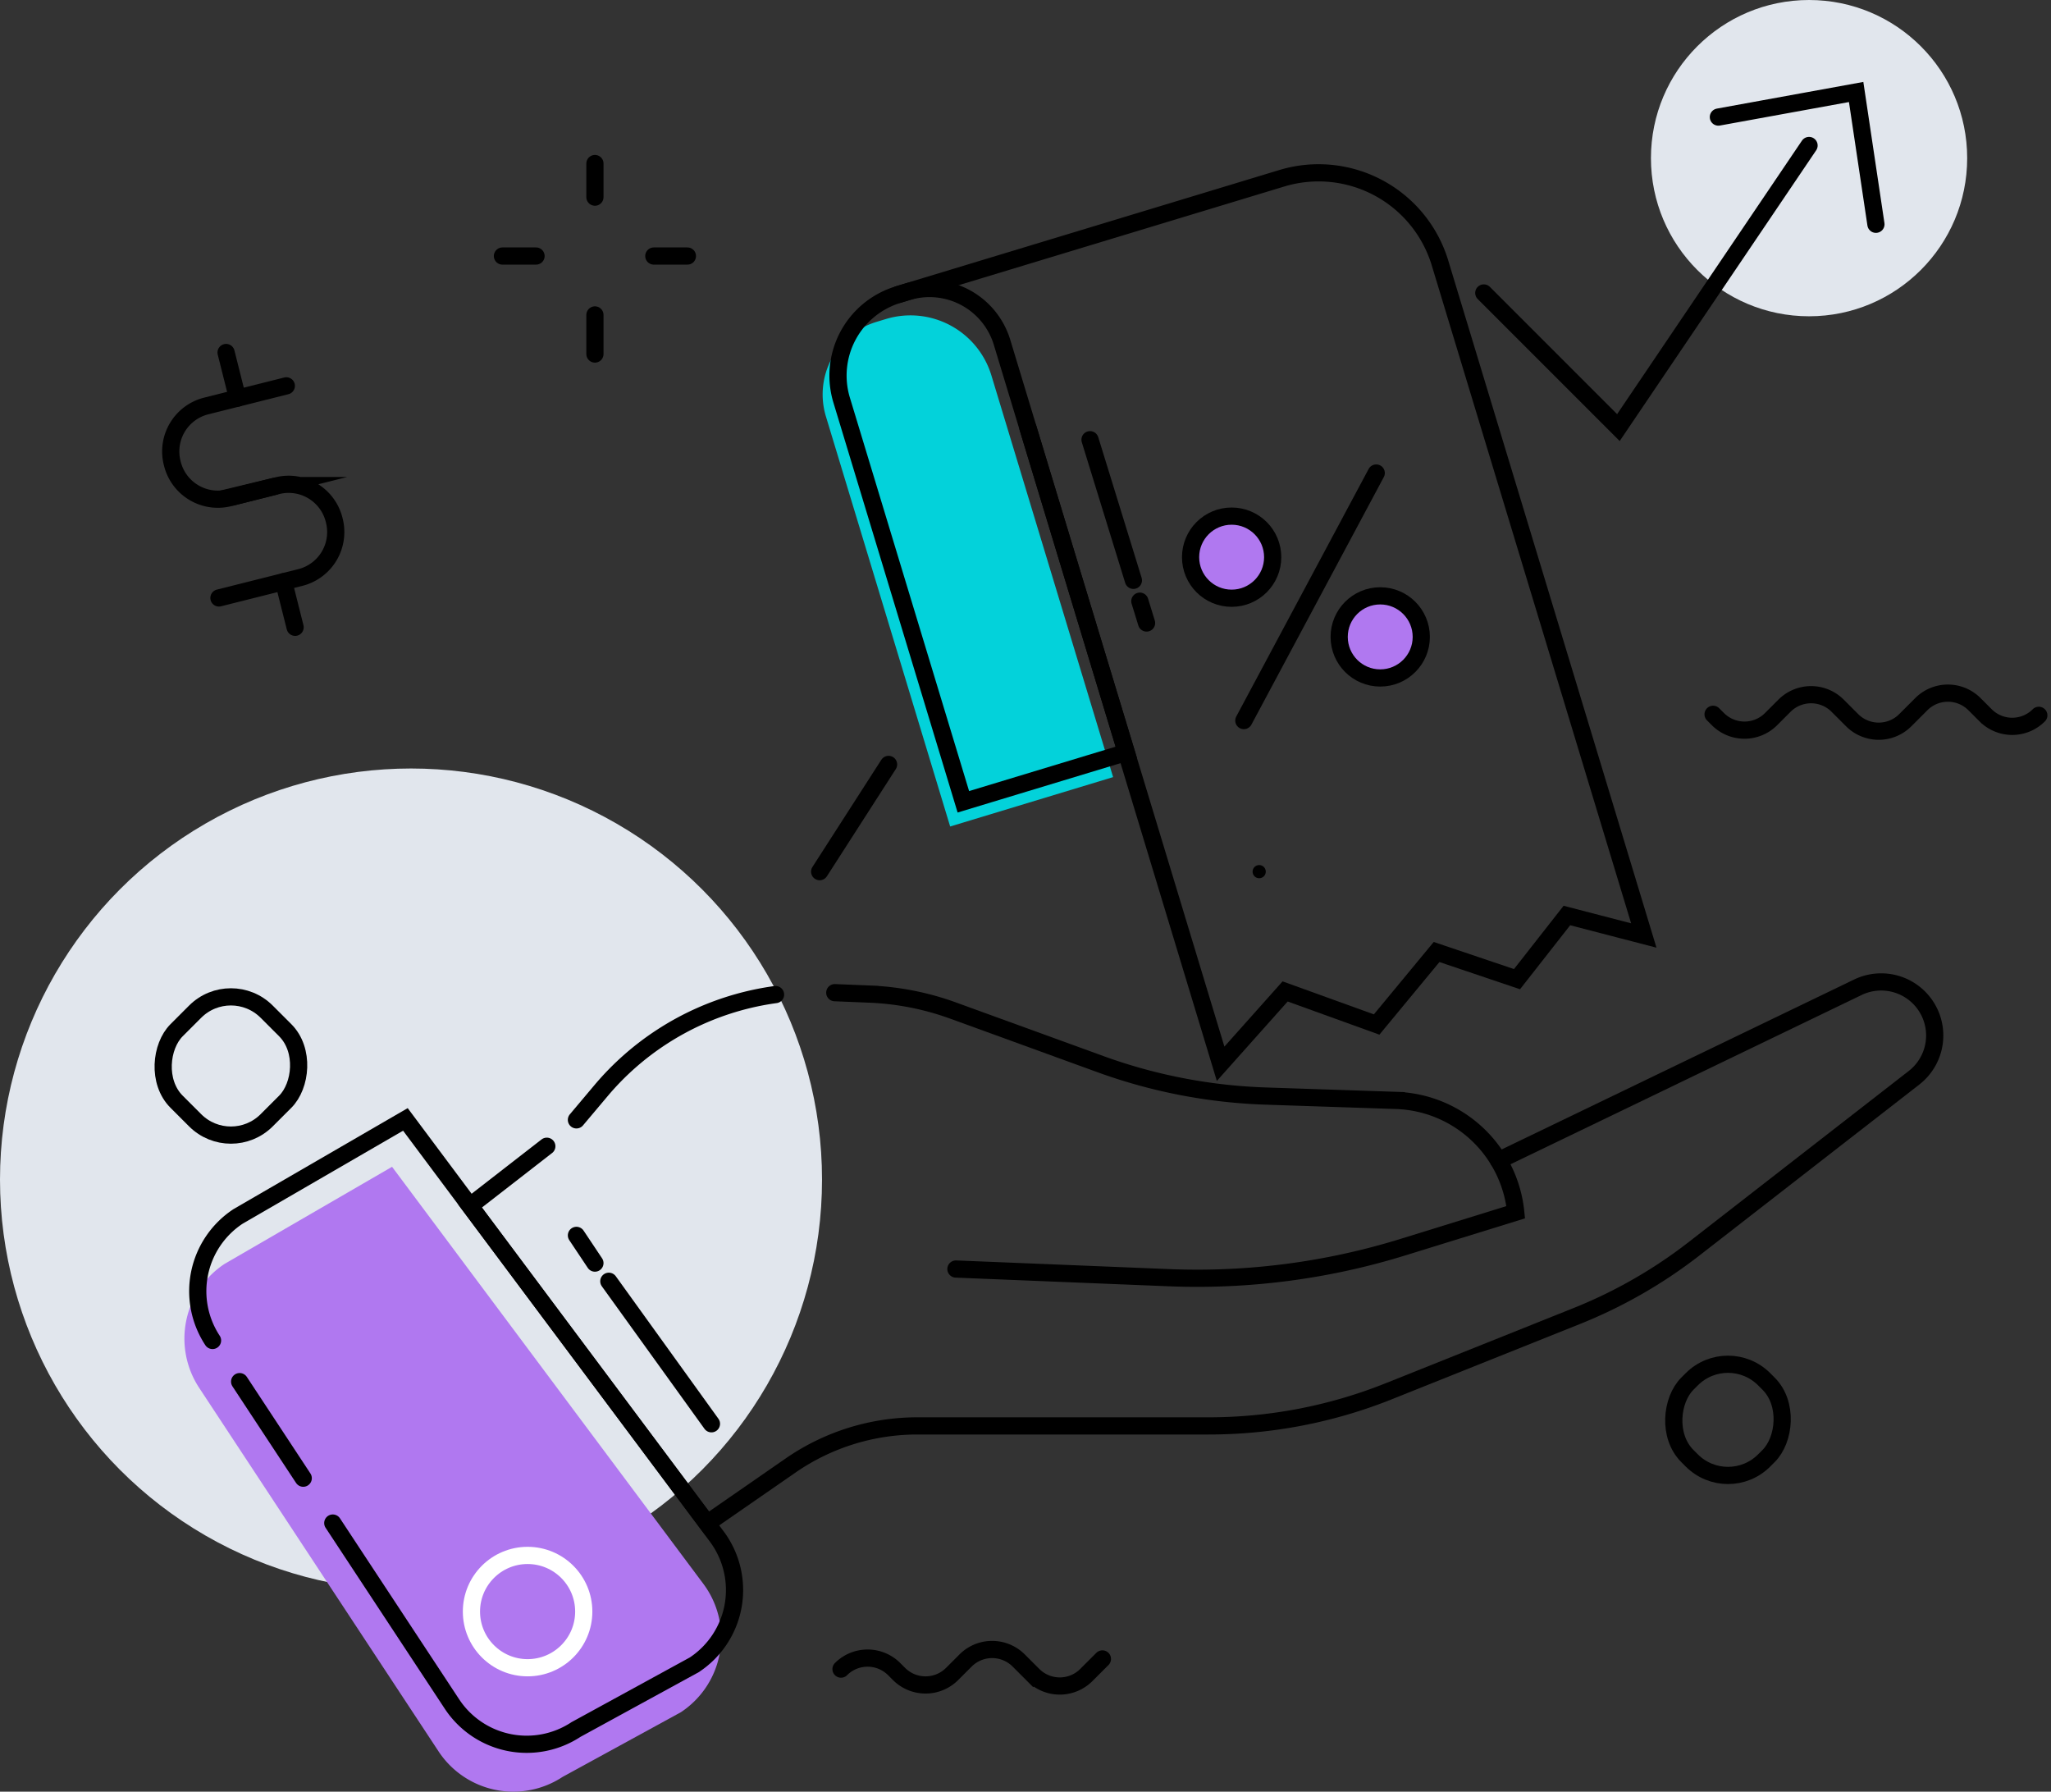 <svg xmlns="http://www.w3.org/2000/svg" width="238.503" height="208.319" viewBox="0 0 238.503 208.319">
  <rect x="0" y="0" width="238.503" height="208.319" fill="#333333" stroke="none"/>
  <g id="discounts" transform="translate(-1377.022 -1064.363)">
    <g id="Group_3" data-name="Group 3">
      <g id="Group_2" data-name="Group 2">
        <circle id="Ellipse_1" data-name="Ellipse 1" cx="0.767" cy="0.767" r="0.767" transform="translate(1522.681 1164.943)"/>
        <path id="Path_1" data-name="Path 1" d="M1496.558,1114.113l22.406,73.934,7.5-8.409,10.642,3.846,6.971-8.431,9.353,3.157,5.8-7.4,8.943,2.323-23.7-78.2a14.753,14.753,0,0,0-18.4-9.841l-27.927,8.464-7.162,2.17-9.474,2.871" fill="none" stroke="#000" stroke-linecap="round" stroke-miterlimit="10" stroke-width="2"/>
        <path id="Rectangle_1" data-name="Rectangle 1" d="M8.816,0H9.962A9.835,9.835,0,0,1,19.8,9.835v48.8a0,0,0,0,1,0,0H0a0,0,0,0,1,0,0V8.816A8.816,8.816,0,0,1,8.816,0Z" transform="translate(1470.507 1104.345) rotate(-16.859)" fill="#03d2da"/>
        <path id="Rectangle_2" data-name="Rectangle 2" d="M9.835,0h1.146A8.816,8.816,0,0,1,19.8,8.816V58.635a0,0,0,0,1,0,0H0a0,0,0,0,1,0,0V9.835A9.835,9.835,0,0,1,9.835,0Z" transform="translate(1472.042 1101.474) rotate(-16.859)" fill="none" stroke="#000" stroke-linecap="round" stroke-miterlimit="10" stroke-width="2"/>
        <g id="Group_1" data-name="Group 1">
          <circle id="Ellipse_2" data-name="Ellipse 2" cx="4.774" cy="4.774" r="4.774" transform="translate(1515.47 1124.372)" fill="#b078f0" stroke="#000" stroke-linecap="round" stroke-miterlimit="10" stroke-width="2"/>
          <circle id="Ellipse_3" data-name="Ellipse 3" cx="4.774" cy="4.774" r="4.774" transform="translate(1532.749 1133.642)" fill="#b078f0" stroke="#000" stroke-linecap="round" stroke-miterlimit="10" stroke-width="2"/>
          <line id="Line_1" data-name="Line 1" x1="15.395" y2="28.782" transform="translate(1521.663 1119.362)" fill="none" stroke="#000" stroke-linecap="round" stroke-miterlimit="10" stroke-width="2"/>
        </g>
      </g>
      <line id="Line_2" data-name="Line 2" x2="0.783" y2="2.538" transform="translate(1509.569 1134.262)" fill="none" stroke="#000" stroke-linecap="round" stroke-miterlimit="10" stroke-width="2"/>
      <line id="Line_3" data-name="Line 3" x2="5.044" y2="16.35" transform="translate(1503.777 1115.488)" fill="none" stroke="#000" stroke-linecap="round" stroke-miterlimit="10" stroke-width="2"/>
    </g>
    <circle id="Ellipse_4" data-name="Ellipse 4" cx="47.795" cy="47.795" r="47.795" transform="translate(1377.022 1153.716)" fill="#e1e6ed"/>
    <circle id="Ellipse_5" data-name="Ellipse 5" cx="18.387" cy="18.387" r="18.387" transform="translate(1569.004 1064.363)" fill="#e1e6ed"/>
    <path id="Path_2" data-name="Path 2" d="M1587.39,1081.279l-22.17,32.8-15.654-15.654" fill="none" stroke="#000" stroke-linecap="round" stroke-miterlimit="10" stroke-width="2"/>
    <line id="Line_4" data-name="Line 4" y1="12.467" x2="8.013" transform="translate(1472.337 1153.243)" fill="none" stroke="#000" stroke-linecap="round" stroke-miterlimit="10" stroke-width="2"/>
    <path id="Path_3" data-name="Path 3" d="M1576.845,1077.975l16.021-2.917,2.3,15.382" fill="none" stroke="#000" stroke-linecap="round" stroke-miterlimit="10" stroke-width="2"/>
    <g id="Group_4" data-name="Group 4">
      <line id="Line_5" data-name="Line 5" y1="3.907" transform="translate(1446.204 1083.378)" fill="none" stroke="#000" stroke-linecap="round" stroke-miterlimit="10" stroke-width="2"/>
      <path id="Path_4" data-name="Path 4" d="M1446.2,1093.137" fill="none" stroke="#000" stroke-linecap="round" stroke-miterlimit="10" stroke-width="2"/>
      <path id="Path_5" data-name="Path 5" d="M1446.2,1095.127" fill="none" stroke="#000" stroke-linecap="round" stroke-miterlimit="10" stroke-width="2"/>
      <line id="Line_6" data-name="Line 6" x2="3.907" transform="translate(1435.449 1094.132)" fill="none" stroke="#000" stroke-linecap="round" stroke-miterlimit="10" stroke-width="2"/>
      <line id="Line_7" data-name="Line 7" x2="3.907" transform="translate(1453.051 1094.132)" fill="none" stroke="#000" stroke-linecap="round" stroke-miterlimit="10" stroke-width="2"/>
      <line id="Line_8" data-name="Line 8" y1="4.546" transform="translate(1446.204 1100.98)" fill="none" stroke="#000" stroke-linecap="round" stroke-miterlimit="10" stroke-width="2"/>
    </g>
    <path id="Path_6" data-name="Path 6" d="M1576.231,1147.416l.562.562a4.37,4.37,0,0,0,6.179,0l1.563-1.563a4.371,4.371,0,0,1,6.18,0l1.685,1.686a4.371,4.371,0,0,0,6.18,0l1.866-1.866a4.369,4.369,0,0,1,6.18,0l1.3,1.3a4.369,4.369,0,0,0,6.18,0" fill="none" stroke="#000" stroke-linecap="round" stroke-miterlimit="10" stroke-width="2"/>
    <path id="Path_7" data-name="Path 7" d="M1474.82,1258.43h0a4.371,4.371,0,0,1,6.18,0l.562.562a4.369,4.369,0,0,0,6.18,0l1.562-1.562a4.369,4.369,0,0,1,6.18,0l1.686,1.685a4.369,4.369,0,0,0,6.18,0l1.866-1.866" fill="none" stroke="#000" stroke-linecap="round" stroke-miterlimit="10" stroke-width="2"/>
    <path id="Path_8" data-name="Path 8" d="M1526.1,1231.006" fill="none" stroke="#000" stroke-linecap="round" stroke-miterlimit="10" stroke-width="2"/>
    <path id="Path_9" data-name="Path 9" d="M1488.613,1228.032" fill="none" stroke="#000" stroke-linecap="round" stroke-miterlimit="10" stroke-width="2"/>
    <path id="Path_10" data-name="Path 10" d="M1539.92,1232.347" fill="none" stroke="#000" stroke-linecap="round" stroke-miterlimit="10" stroke-width="2"/>
    <path id="Path_11" data-name="Path 11" d="M1531.071,1231.645" fill="none" stroke="#000" stroke-linecap="round" stroke-miterlimit="10" stroke-width="2"/>
    <rect id="Rectangle_3" data-name="Rectangle 3" width="14.812" height="14.812" rx="5.883" transform="translate(1403.874 1177.831) rotate(45)" fill="none" stroke="#000" stroke-linecap="round" stroke-miterlimit="10" stroke-width="2"/>
    <rect id="Rectangle_4" data-name="Rectangle 4" width="12.627" height="12.627" rx="5.948" transform="translate(1577.963 1220.521) rotate(45)" fill="none" stroke="#000" stroke-linecap="round" stroke-miterlimit="10" stroke-width="2"/>
    <g id="Group_5" data-name="Group 5">
      <path id="Path_12" data-name="Path 12" d="M1408.918,1120.924l-5.292,1.33a5.45,5.45,0,0,1-6.572-4.022h0a5.45,5.45,0,0,1,3.891-6.651l9.372-2.355" fill="none" stroke="#000" stroke-linecap="round" stroke-miterlimit="10" stroke-width="2"/>
      <path id="Path_13" data-name="Path 13" d="M1404.023,1122.154l5.292-1.33a5.449,5.449,0,0,1,6.572,4.022h0a5.447,5.447,0,0,1-3.891,6.65l-9.513,2.391" fill="none" stroke="#000" stroke-linecap="round" stroke-miterlimit="10" stroke-width="2"/>
      <path id="Path_14" data-name="Path 14" d="M1403.978,1108l-.666-2.651.666,2.651.666,2.652Z" fill="none" stroke="#000" stroke-linecap="round" stroke-linejoin="round" stroke-width="2"/>
      <path id="Path_15" data-name="Path 15" d="M1410.673,1134.648l-.666-2.652.666,2.652.667,2.651Z" fill="none" stroke="#000" stroke-linecap="round" stroke-linejoin="round" stroke-width="2"/>
    </g>
    <g id="Group_6" data-name="Group 6">
      <path id="Path_16" data-name="Path 16" d="M1400.185,1225.73a10.412,10.412,0,0,1,2.968-14.424l19.46-11.279,36.2,48.49a10.413,10.413,0,0,1-2.616,14.926l-13.755,7.521a10.413,10.413,0,0,1-14.423-2.968l-13.855-21.036" fill="#b078f0"/>
      <path id="Path_17" data-name="Path 17" d="M1401.736,1220.219a10.412,10.412,0,0,1,2.969-14.423l19.459-11.279,36.205,48.49a10.413,10.413,0,0,1-2.616,14.926L1444,1265.454a10.413,10.413,0,0,1-14.424-2.969l-13.855-21.035" fill="none" stroke="#000" stroke-linecap="round" stroke-miterlimit="10" stroke-width="2"/>
      <line id="Line_9" data-name="Line 9" x1="7.396" y1="11.229" transform="translate(1404.888 1225.004)" fill="none" stroke="#000" stroke-linecap="round" stroke-miterlimit="10" stroke-width="2"/>
      <circle id="Ellipse_6" data-name="Ellipse 6" cx="6.53" cy="6.53" r="6.53" transform="translate(1431.844 1245.212)" fill="none" stroke="#fff" stroke-linecap="round" stroke-miterlimit="10" stroke-width="2"/>
      <line id="Line_10" data-name="Line 10" x2="11.935" y2="16.57" transform="translate(1447.819 1213.336)" fill="none" stroke="#000" stroke-linecap="round" stroke-miterlimit="10" stroke-width="2"/>
      <line id="Line_11" data-name="Line 11" x2="2.15" y2="3.223" transform="translate(1444.053 1208.001)" fill="none" stroke="#000" stroke-linecap="round" stroke-miterlimit="10" stroke-width="2"/>
      <path id="Path_18" data-name="Path 18" d="M1474.095,1179.781l4.062.166a32.237,32.237,0,0,1,9.7,1.914l17.122,6.226a62.251,62.251,0,0,0,19.209,3.715l15.2.507a14.445,14.445,0,0,1,13.893,13h0l-13.114,4.059a80.935,80.935,0,0,1-27.216,3.552l-24.767-1.007" fill="none" stroke="#000" stroke-linecap="round" stroke-miterlimit="10" stroke-width="2"/>
      <path id="Path_19" data-name="Path 19" d="M1444.053,1194.569l2.856-3.392a32.237,32.237,0,0,1,15.892-10.257h0a32.14,32.14,0,0,1,4.405-.918" fill="none" stroke="#000" stroke-linecap="round" stroke-miterlimit="10" stroke-width="2"/>
      <path id="Path_20" data-name="Path 20" d="M1551.285,1199.293l41.823-20.16a6.226,6.226,0,0,1,8.035,2.47h0a6.226,6.226,0,0,1-1.546,8.072l-25.576,19.881a56.307,56.307,0,0,1-13.643,7.822l-21.869,8.748a56.311,56.311,0,0,1-20.911,4.027h-33.9a25.9,25.9,0,0,0-14.742,4.605l-9.7,6.716-27.582-36.9,8.934-6.937" fill="none" stroke="#000" stroke-linecap="round" stroke-miterlimit="10" stroke-width="2"/>
    </g>
  </g>
</svg>

